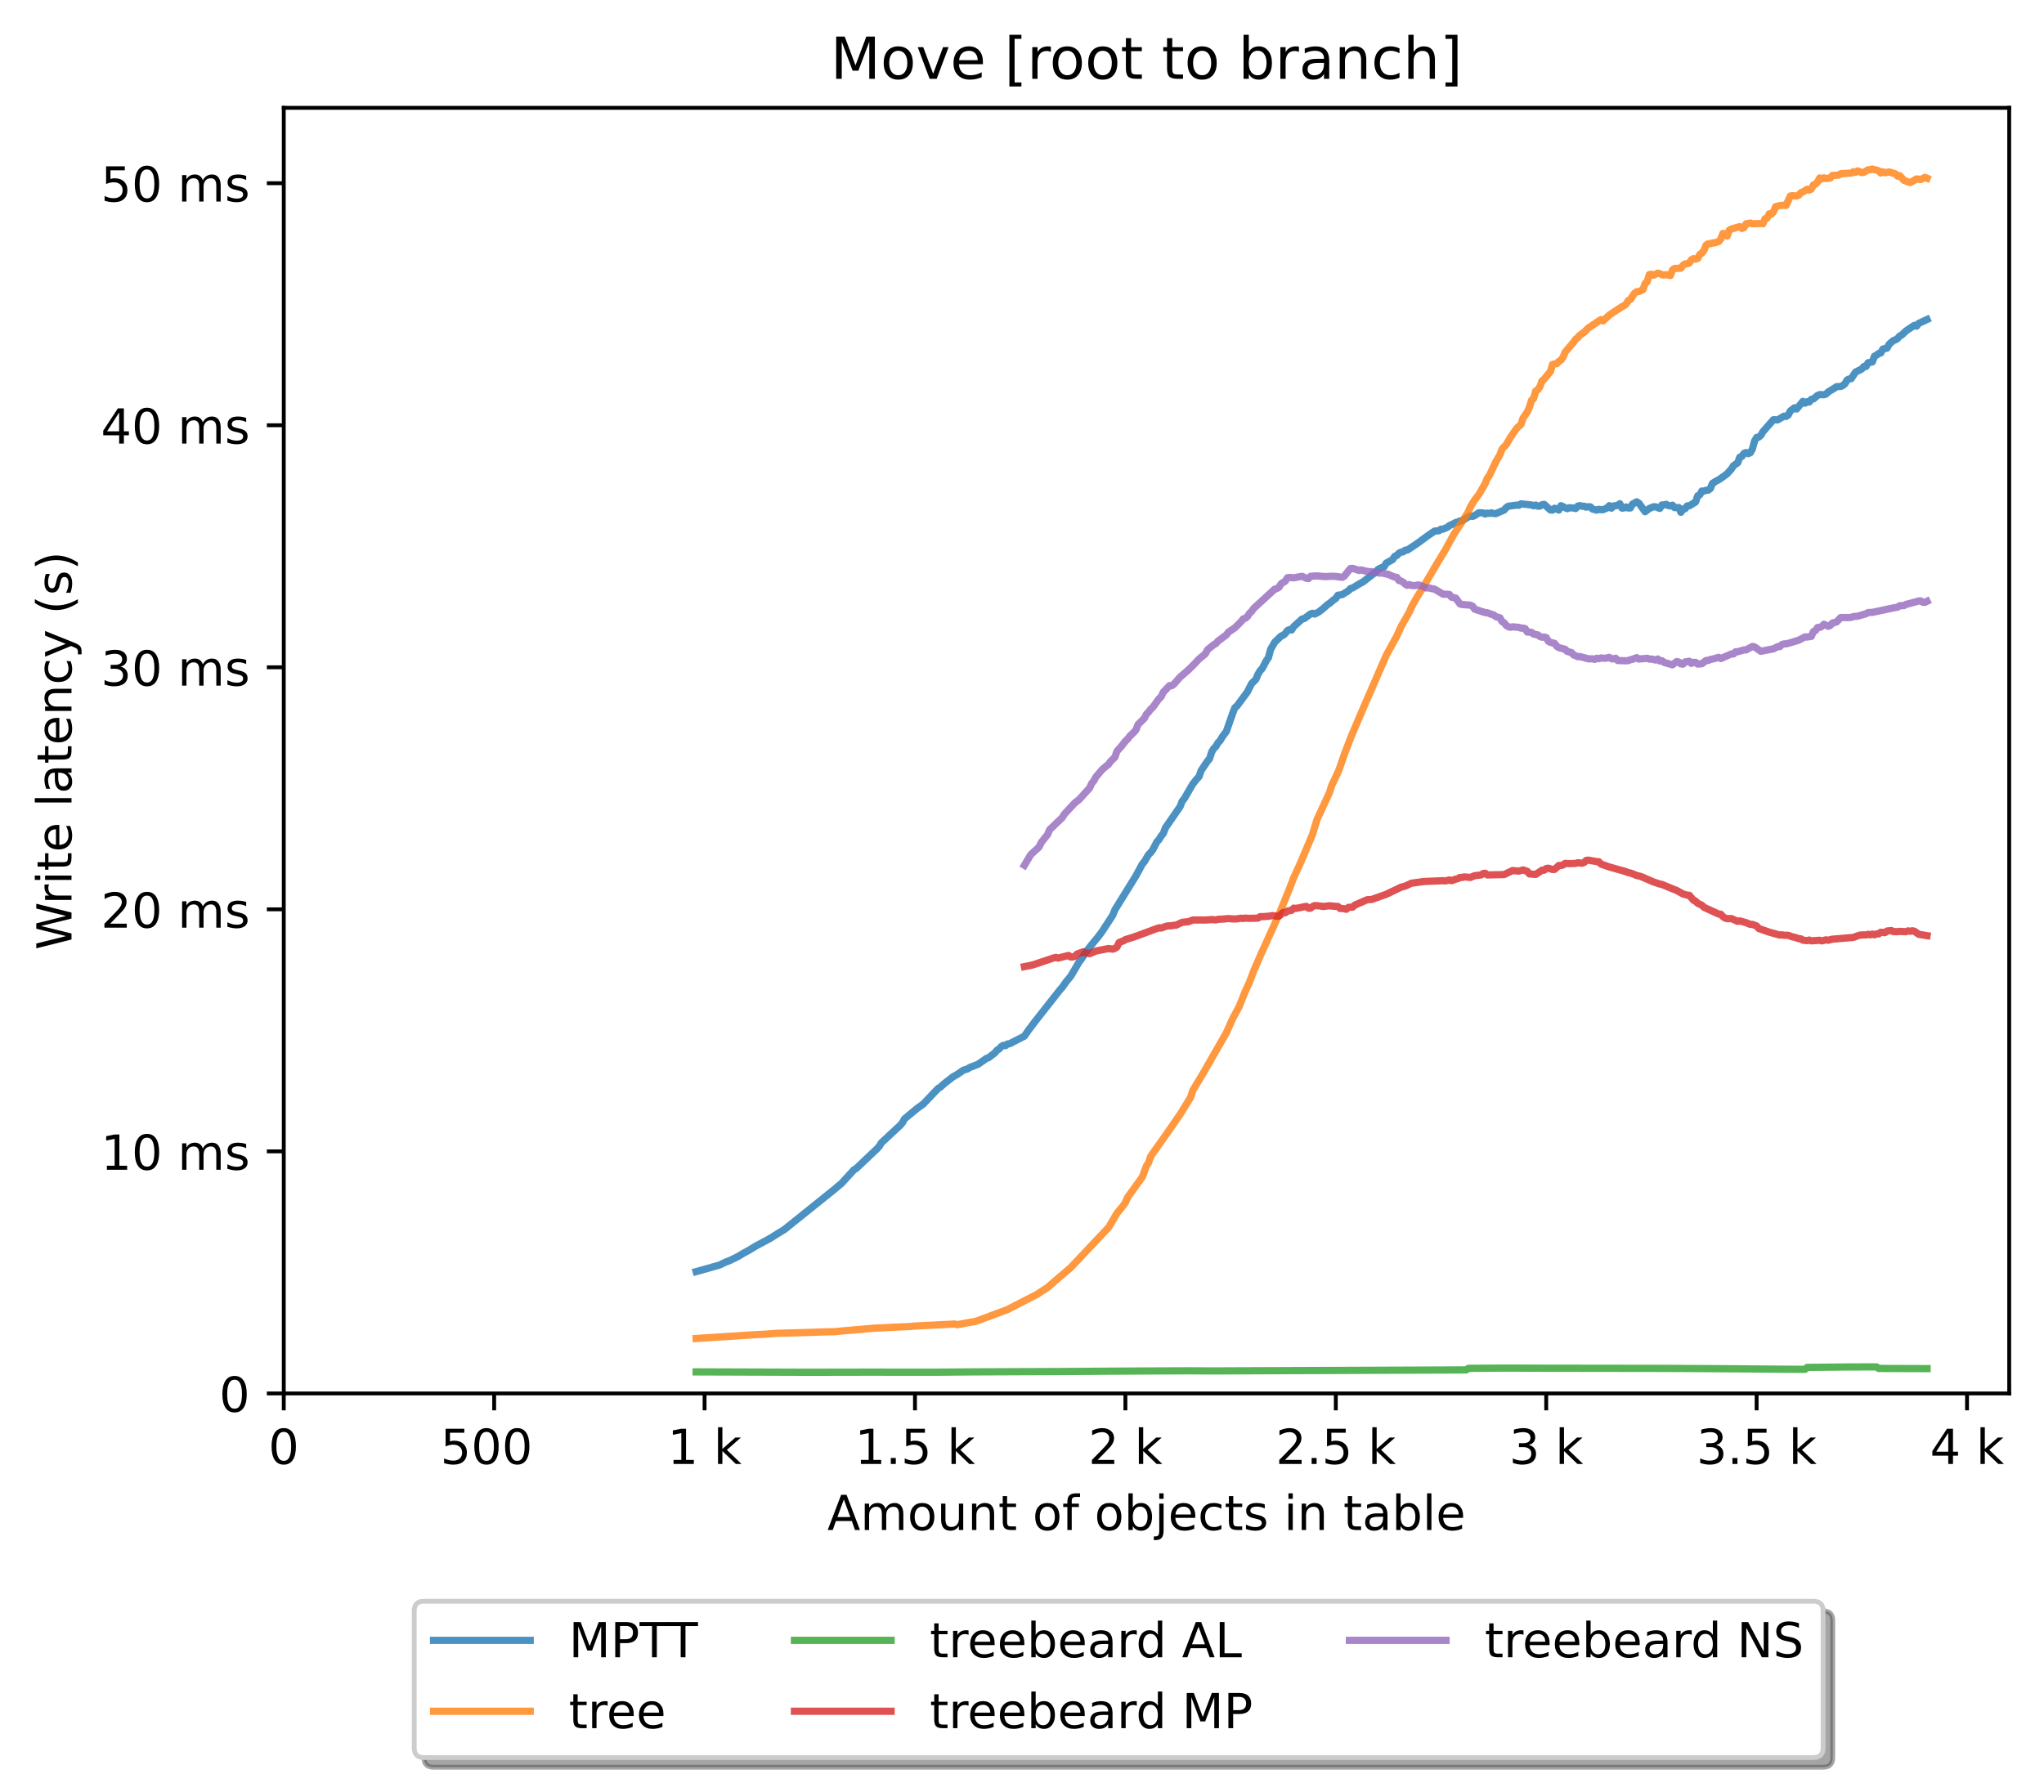 <?xml version="1.0" encoding="utf-8" standalone="no"?>
<!DOCTYPE svg PUBLIC "-//W3C//DTD SVG 1.1//EN"
  "http://www.w3.org/Graphics/SVG/1.1/DTD/svg11.dtd">
<!-- Created with matplotlib (https://matplotlib.org/) -->
<svg height="371.002pt" version="1.1" viewBox="0 0 423.051 371.002" width="423.051pt" xmlns="http://www.w3.org/2000/svg" xmlns:xlink="http://www.w3.org/1999/xlink">
 <defs>
  <style type="text/css">*{stroke-linecap:butt;stroke-linejoin:round;}</style>
 </defs>
 <g id="figure_1">
  <g id="patch_1">
   <path d="M 0 371.002 
L 423.051 371.002 
L 423.051 0 
L 0 0 
z
" style="fill:#ffffff;"/>
  </g>
  <g id="axes_1">
   <g id="patch_2">
    <path d="M 58.731 288.43 
L 415.851 288.43 
L 415.851 22.318 
L 58.731 22.318 
z
" style="fill:#ffffff;"/>
   </g>
   <g id="matplotlib.axis_1">
    <g id="xtick_1">
     <g id="line2d_1">
      <defs>
       <path d="M 0 0 
L 0 3.5 
" id="m4d6a0e6eca" style="stroke:#000000;stroke-width:0.8;"/>
      </defs>
      <g>
       <use style="stroke:#000000;stroke-width:0.8;" x="58.731" xlink:href="#m4d6a0e6eca" y="288.43"/>
      </g>
     </g>
     <g id="text_1">
      <!-- 0 -->
      <g transform="translate(55.55 303.029)scale(0.1 -0.1)">
       <defs>
        <path d="M 31.781 66.406 
Q 24.172 66.406 20.328 58.906 
Q 16.5 51.422 16.5 36.375 
Q 16.5 21.391 20.328 13.891 
Q 24.172 6.391 31.781 6.391 
Q 39.453 6.391 43.281 13.891 
Q 47.125 21.391 47.125 36.375 
Q 47.125 51.422 43.281 58.906 
Q 39.453 66.406 31.781 66.406 
z
M 31.781 74.219 
Q 44.047 74.219 50.516 64.516 
Q 56.984 54.828 56.984 36.375 
Q 56.984 17.969 50.516 8.266 
Q 44.047 -1.422 31.781 -1.422 
Q 19.531 -1.422 13.062 8.266 
Q 6.594 17.969 6.594 36.375 
Q 6.594 54.828 13.062 64.516 
Q 19.531 74.219 31.781 74.219 
z
" id="DejaVuSans-48"/>
       </defs>
       <use xlink:href="#DejaVuSans-48"/>
      </g>
     </g>
    </g>
    <g id="xtick_2">
     <g id="line2d_2">
      <g>
       <use style="stroke:#000000;stroke-width:0.8;" x="102.28" xlink:href="#m4d6a0e6eca" y="288.43"/>
      </g>
     </g>
     <g id="text_2">
      <!-- 500  -->
      <g transform="translate(91.147 303.029)scale(0.1 -0.1)">
       <defs>
        <path d="M 10.797 72.906 
L 49.516 72.906 
L 49.516 64.594 
L 19.828 64.594 
L 19.828 46.734 
Q 21.969 47.469 24.109 47.828 
Q 26.266 48.188 28.422 48.188 
Q 40.625 48.188 47.75 41.5 
Q 54.891 34.812 54.891 23.391 
Q 54.891 11.625 47.562 5.094 
Q 40.234 -1.422 26.906 -1.422 
Q 22.312 -1.422 17.547 -0.641 
Q 12.797 0.141 7.719 1.703 
L 7.719 11.625 
Q 12.109 9.234 16.797 8.062 
Q 21.484 6.891 26.703 6.891 
Q 35.156 6.891 40.078 11.328 
Q 45.016 15.766 45.016 23.391 
Q 45.016 31 40.078 35.438 
Q 35.156 39.891 26.703 39.891 
Q 22.75 39.891 18.812 39.016 
Q 14.891 38.141 10.797 36.281 
z
" id="DejaVuSans-53"/>
        <path id="DejaVuSans-32"/>
       </defs>
       <use xlink:href="#DejaVuSans-53"/>
       <use x="63.623" xlink:href="#DejaVuSans-48"/>
       <use x="127.246" xlink:href="#DejaVuSans-48"/>
       <use x="190.869" xlink:href="#DejaVuSans-32"/>
      </g>
     </g>
    </g>
    <g id="xtick_3">
     <g id="line2d_3">
      <g>
       <use style="stroke:#000000;stroke-width:0.8;" x="145.828" xlink:href="#m4d6a0e6eca" y="288.43"/>
      </g>
     </g>
     <g id="text_3">
      <!-- 1 k -->
      <g transform="translate(138.163 303.029)scale(0.1 -0.1)">
       <defs>
        <path d="M 12.406 8.297 
L 28.516 8.297 
L 28.516 63.922 
L 10.984 60.406 
L 10.984 69.391 
L 28.422 72.906 
L 38.281 72.906 
L 38.281 8.297 
L 54.391 8.297 
L 54.391 0 
L 12.406 0 
z
" id="DejaVuSans-49"/>
        <path d="M 9.078 75.984 
L 18.109 75.984 
L 18.109 31.109 
L 44.922 54.688 
L 56.391 54.688 
L 27.391 29.109 
L 57.625 0 
L 45.906 0 
L 18.109 26.703 
L 18.109 0 
L 9.078 0 
z
" id="DejaVuSans-107"/>
       </defs>
       <use xlink:href="#DejaVuSans-49"/>
       <use x="63.623" xlink:href="#DejaVuSans-32"/>
       <use x="95.41" xlink:href="#DejaVuSans-107"/>
      </g>
     </g>
    </g>
    <g id="xtick_4">
     <g id="line2d_4">
      <g>
       <use style="stroke:#000000;stroke-width:0.8;" x="189.377" xlink:href="#m4d6a0e6eca" y="288.43"/>
      </g>
     </g>
     <g id="text_4">
      <!-- 1.5 k -->
      <g transform="translate(176.941 303.029)scale(0.1 -0.1)">
       <defs>
        <path d="M 10.688 12.406 
L 21 12.406 
L 21 0 
L 10.688 0 
z
" id="DejaVuSans-46"/>
       </defs>
       <use xlink:href="#DejaVuSans-49"/>
       <use x="63.623" xlink:href="#DejaVuSans-46"/>
       <use x="95.41" xlink:href="#DejaVuSans-53"/>
       <use x="159.033" xlink:href="#DejaVuSans-32"/>
       <use x="190.82" xlink:href="#DejaVuSans-107"/>
      </g>
     </g>
    </g>
    <g id="xtick_5">
     <g id="line2d_5">
      <g>
       <use style="stroke:#000000;stroke-width:0.8;" x="232.926" xlink:href="#m4d6a0e6eca" y="288.43"/>
      </g>
     </g>
     <g id="text_5">
      <!-- 2 k -->
      <g transform="translate(225.26 303.029)scale(0.1 -0.1)">
       <defs>
        <path d="M 19.188 8.297 
L 53.609 8.297 
L 53.609 0 
L 7.328 0 
L 7.328 8.297 
Q 12.938 14.109 22.625 23.891 
Q 32.328 33.688 34.812 36.531 
Q 39.547 41.844 41.422 45.531 
Q 43.312 49.219 43.312 52.781 
Q 43.312 58.594 39.234 62.25 
Q 35.156 65.922 28.609 65.922 
Q 23.969 65.922 18.812 64.312 
Q 13.672 62.703 7.812 59.422 
L 7.812 69.391 
Q 13.766 71.781 18.938 73 
Q 24.125 74.219 28.422 74.219 
Q 39.75 74.219 46.484 68.547 
Q 53.219 62.891 53.219 53.422 
Q 53.219 48.922 51.531 44.891 
Q 49.859 40.875 45.406 35.406 
Q 44.188 33.984 37.641 27.219 
Q 31.109 20.453 19.188 8.297 
z
" id="DejaVuSans-50"/>
       </defs>
       <use xlink:href="#DejaVuSans-50"/>
       <use x="63.623" xlink:href="#DejaVuSans-32"/>
       <use x="95.41" xlink:href="#DejaVuSans-107"/>
      </g>
     </g>
    </g>
    <g id="xtick_6">
     <g id="line2d_6">
      <g>
       <use style="stroke:#000000;stroke-width:0.8;" x="276.474" xlink:href="#m4d6a0e6eca" y="288.43"/>
      </g>
     </g>
     <g id="text_6">
      <!-- 2.5 k -->
      <g transform="translate(264.038 303.029)scale(0.1 -0.1)">
       <use xlink:href="#DejaVuSans-50"/>
       <use x="63.623" xlink:href="#DejaVuSans-46"/>
       <use x="95.41" xlink:href="#DejaVuSans-53"/>
       <use x="159.033" xlink:href="#DejaVuSans-32"/>
       <use x="190.82" xlink:href="#DejaVuSans-107"/>
      </g>
     </g>
    </g>
    <g id="xtick_7">
     <g id="line2d_7">
      <g>
       <use style="stroke:#000000;stroke-width:0.8;" x="320.023" xlink:href="#m4d6a0e6eca" y="288.43"/>
      </g>
     </g>
     <g id="text_7">
      <!-- 3 k -->
      <g transform="translate(312.357 303.029)scale(0.1 -0.1)">
       <defs>
        <path d="M 40.578 39.312 
Q 47.656 37.797 51.625 33 
Q 55.609 28.219 55.609 21.188 
Q 55.609 10.406 48.188 4.484 
Q 40.766 -1.422 27.094 -1.422 
Q 22.516 -1.422 17.656 -0.516 
Q 12.797 0.391 7.625 2.203 
L 7.625 11.719 
Q 11.719 9.328 16.594 8.109 
Q 21.484 6.891 26.812 6.891 
Q 36.078 6.891 40.938 10.547 
Q 45.797 14.203 45.797 21.188 
Q 45.797 27.641 41.281 31.266 
Q 36.766 34.906 28.719 34.906 
L 20.219 34.906 
L 20.219 43.016 
L 29.109 43.016 
Q 36.375 43.016 40.234 45.922 
Q 44.094 48.828 44.094 54.297 
Q 44.094 59.906 40.109 62.906 
Q 36.141 65.922 28.719 65.922 
Q 24.656 65.922 20.016 65.031 
Q 15.375 64.156 9.812 62.312 
L 9.812 71.094 
Q 15.438 72.656 20.344 73.438 
Q 25.25 74.219 29.594 74.219 
Q 40.828 74.219 47.359 69.109 
Q 53.906 64.016 53.906 55.328 
Q 53.906 49.266 50.438 45.094 
Q 46.969 40.922 40.578 39.312 
z
" id="DejaVuSans-51"/>
       </defs>
       <use xlink:href="#DejaVuSans-51"/>
       <use x="63.623" xlink:href="#DejaVuSans-32"/>
       <use x="95.41" xlink:href="#DejaVuSans-107"/>
      </g>
     </g>
    </g>
    <g id="xtick_8">
     <g id="line2d_8">
      <g>
       <use style="stroke:#000000;stroke-width:0.8;" x="363.571" xlink:href="#m4d6a0e6eca" y="288.43"/>
      </g>
     </g>
     <g id="text_8">
      <!-- 3.5 k -->
      <g transform="translate(351.135 303.029)scale(0.1 -0.1)">
       <use xlink:href="#DejaVuSans-51"/>
       <use x="63.623" xlink:href="#DejaVuSans-46"/>
       <use x="95.41" xlink:href="#DejaVuSans-53"/>
       <use x="159.033" xlink:href="#DejaVuSans-32"/>
       <use x="190.82" xlink:href="#DejaVuSans-107"/>
      </g>
     </g>
    </g>
    <g id="xtick_9">
     <g id="line2d_9">
      <g>
       <use style="stroke:#000000;stroke-width:0.8;" x="407.12" xlink:href="#m4d6a0e6eca" y="288.43"/>
      </g>
     </g>
     <g id="text_9">
      <!-- 4 k -->
      <g transform="translate(399.454 303.029)scale(0.1 -0.1)">
       <defs>
        <path d="M 37.797 64.312 
L 12.891 25.391 
L 37.797 25.391 
z
M 35.203 72.906 
L 47.609 72.906 
L 47.609 25.391 
L 58.016 25.391 
L 58.016 17.188 
L 47.609 17.188 
L 47.609 0 
L 37.797 0 
L 37.797 17.188 
L 4.891 17.188 
L 4.891 26.703 
z
" id="DejaVuSans-52"/>
       </defs>
       <use xlink:href="#DejaVuSans-52"/>
       <use x="63.623" xlink:href="#DejaVuSans-32"/>
       <use x="95.41" xlink:href="#DejaVuSans-107"/>
      </g>
     </g>
    </g>
    <g id="text_10">
     <!-- Amount of objects in table -->
     <g transform="translate(171.233 316.707)scale(0.1 -0.1)">
      <defs>
       <path d="M 34.188 63.188 
L 20.797 26.906 
L 47.609 26.906 
z
M 28.609 72.906 
L 39.797 72.906 
L 67.578 0 
L 57.328 0 
L 50.688 18.703 
L 17.828 18.703 
L 11.188 0 
L 0.781 0 
z
" id="DejaVuSans-65"/>
       <path d="M 52 44.188 
Q 55.375 50.25 60.062 53.125 
Q 64.75 56 71.094 56 
Q 79.641 56 84.281 50.016 
Q 88.922 44.047 88.922 33.016 
L 88.922 0 
L 79.891 0 
L 79.891 32.719 
Q 79.891 40.578 77.094 44.375 
Q 74.312 48.188 68.609 48.188 
Q 61.625 48.188 57.562 43.547 
Q 53.516 38.922 53.516 30.906 
L 53.516 0 
L 44.484 0 
L 44.484 32.719 
Q 44.484 40.625 41.703 44.406 
Q 38.922 48.188 33.109 48.188 
Q 26.219 48.188 22.156 43.531 
Q 18.109 38.875 18.109 30.906 
L 18.109 0 
L 9.078 0 
L 9.078 54.688 
L 18.109 54.688 
L 18.109 46.188 
Q 21.188 51.219 25.484 53.609 
Q 29.781 56 35.688 56 
Q 41.656 56 45.828 52.969 
Q 50 49.953 52 44.188 
z
" id="DejaVuSans-109"/>
       <path d="M 30.609 48.391 
Q 23.391 48.391 19.188 42.75 
Q 14.984 37.109 14.984 27.297 
Q 14.984 17.484 19.156 11.844 
Q 23.344 6.203 30.609 6.203 
Q 37.797 6.203 41.984 11.859 
Q 46.188 17.531 46.188 27.297 
Q 46.188 37.016 41.984 42.703 
Q 37.797 48.391 30.609 48.391 
z
M 30.609 56 
Q 42.328 56 49.016 48.375 
Q 55.719 40.766 55.719 27.297 
Q 55.719 13.875 49.016 6.219 
Q 42.328 -1.422 30.609 -1.422 
Q 18.844 -1.422 12.172 6.219 
Q 5.516 13.875 5.516 27.297 
Q 5.516 40.766 12.172 48.375 
Q 18.844 56 30.609 56 
z
" id="DejaVuSans-111"/>
       <path d="M 8.5 21.578 
L 8.5 54.688 
L 17.484 54.688 
L 17.484 21.922 
Q 17.484 14.156 20.5 10.266 
Q 23.531 6.391 29.594 6.391 
Q 36.859 6.391 41.078 11.031 
Q 45.312 15.672 45.312 23.688 
L 45.312 54.688 
L 54.297 54.688 
L 54.297 0 
L 45.312 0 
L 45.312 8.406 
Q 42.047 3.422 37.719 1 
Q 33.406 -1.422 27.688 -1.422 
Q 18.266 -1.422 13.375 4.438 
Q 8.5 10.297 8.5 21.578 
z
M 31.109 56 
z
" id="DejaVuSans-117"/>
       <path d="M 54.891 33.016 
L 54.891 0 
L 45.906 0 
L 45.906 32.719 
Q 45.906 40.484 42.875 44.328 
Q 39.844 48.188 33.797 48.188 
Q 26.516 48.188 22.312 43.547 
Q 18.109 38.922 18.109 30.906 
L 18.109 0 
L 9.078 0 
L 9.078 54.688 
L 18.109 54.688 
L 18.109 46.188 
Q 21.344 51.125 25.703 53.562 
Q 30.078 56 35.797 56 
Q 45.219 56 50.047 50.172 
Q 54.891 44.344 54.891 33.016 
z
" id="DejaVuSans-110"/>
       <path d="M 18.312 70.219 
L 18.312 54.688 
L 36.812 54.688 
L 36.812 47.703 
L 18.312 47.703 
L 18.312 18.016 
Q 18.312 11.328 20.141 9.422 
Q 21.969 7.516 27.594 7.516 
L 36.812 7.516 
L 36.812 0 
L 27.594 0 
Q 17.188 0 13.234 3.875 
Q 9.281 7.766 9.281 18.016 
L 9.281 47.703 
L 2.688 47.703 
L 2.688 54.688 
L 9.281 54.688 
L 9.281 70.219 
z
" id="DejaVuSans-116"/>
       <path d="M 37.109 75.984 
L 37.109 68.5 
L 28.516 68.5 
Q 23.688 68.5 21.797 66.547 
Q 19.922 64.594 19.922 59.516 
L 19.922 54.688 
L 34.719 54.688 
L 34.719 47.703 
L 19.922 47.703 
L 19.922 0 
L 10.891 0 
L 10.891 47.703 
L 2.297 47.703 
L 2.297 54.688 
L 10.891 54.688 
L 10.891 58.5 
Q 10.891 67.625 15.141 71.797 
Q 19.391 75.984 28.609 75.984 
z
" id="DejaVuSans-102"/>
       <path d="M 48.688 27.297 
Q 48.688 37.203 44.609 42.844 
Q 40.531 48.484 33.406 48.484 
Q 26.266 48.484 22.188 42.844 
Q 18.109 37.203 18.109 27.297 
Q 18.109 17.391 22.188 11.75 
Q 26.266 6.109 33.406 6.109 
Q 40.531 6.109 44.609 11.75 
Q 48.688 17.391 48.688 27.297 
z
M 18.109 46.391 
Q 20.953 51.266 25.266 53.625 
Q 29.594 56 35.594 56 
Q 45.562 56 51.781 48.094 
Q 58.016 40.188 58.016 27.297 
Q 58.016 14.406 51.781 6.484 
Q 45.562 -1.422 35.594 -1.422 
Q 29.594 -1.422 25.266 0.953 
Q 20.953 3.328 18.109 8.203 
L 18.109 0 
L 9.078 0 
L 9.078 75.984 
L 18.109 75.984 
z
" id="DejaVuSans-98"/>
       <path d="M 9.422 54.688 
L 18.406 54.688 
L 18.406 -0.984 
Q 18.406 -11.422 14.422 -16.109 
Q 10.453 -20.797 1.609 -20.797 
L -1.812 -20.797 
L -1.812 -13.188 
L 0.594 -13.188 
Q 5.719 -13.188 7.562 -10.812 
Q 9.422 -8.453 9.422 -0.984 
z
M 9.422 75.984 
L 18.406 75.984 
L 18.406 64.594 
L 9.422 64.594 
z
" id="DejaVuSans-106"/>
       <path d="M 56.203 29.594 
L 56.203 25.203 
L 14.891 25.203 
Q 15.484 15.922 20.484 11.062 
Q 25.484 6.203 34.422 6.203 
Q 39.594 6.203 44.453 7.469 
Q 49.312 8.734 54.109 11.281 
L 54.109 2.781 
Q 49.266 0.734 44.188 -0.344 
Q 39.109 -1.422 33.891 -1.422 
Q 20.797 -1.422 13.156 6.188 
Q 5.516 13.812 5.516 26.812 
Q 5.516 40.234 12.766 48.109 
Q 20.016 56 32.328 56 
Q 43.359 56 49.781 48.891 
Q 56.203 41.797 56.203 29.594 
z
M 47.219 32.234 
Q 47.125 39.594 43.094 43.984 
Q 39.062 48.391 32.422 48.391 
Q 24.906 48.391 20.391 44.141 
Q 15.875 39.891 15.188 32.172 
z
" id="DejaVuSans-101"/>
       <path d="M 48.781 52.594 
L 48.781 44.188 
Q 44.969 46.297 41.141 47.344 
Q 37.312 48.391 33.406 48.391 
Q 24.656 48.391 19.812 42.844 
Q 14.984 37.312 14.984 27.297 
Q 14.984 17.281 19.812 11.734 
Q 24.656 6.203 33.406 6.203 
Q 37.312 6.203 41.141 7.25 
Q 44.969 8.297 48.781 10.406 
L 48.781 2.094 
Q 45.016 0.344 40.984 -0.531 
Q 36.969 -1.422 32.422 -1.422 
Q 20.062 -1.422 12.781 6.344 
Q 5.516 14.109 5.516 27.297 
Q 5.516 40.672 12.859 48.328 
Q 20.219 56 33.016 56 
Q 37.156 56 41.109 55.141 
Q 45.062 54.297 48.781 52.594 
z
" id="DejaVuSans-99"/>
       <path d="M 44.281 53.078 
L 44.281 44.578 
Q 40.484 46.531 36.375 47.5 
Q 32.281 48.484 27.875 48.484 
Q 21.188 48.484 17.844 46.438 
Q 14.5 44.391 14.5 40.281 
Q 14.5 37.156 16.891 35.375 
Q 19.281 33.594 26.516 31.984 
L 29.594 31.297 
Q 39.156 29.25 43.188 25.516 
Q 47.219 21.781 47.219 15.094 
Q 47.219 7.469 41.188 3.016 
Q 35.156 -1.422 24.609 -1.422 
Q 20.219 -1.422 15.453 -0.562 
Q 10.688 0.297 5.422 2 
L 5.422 11.281 
Q 10.406 8.688 15.234 7.391 
Q 20.062 6.109 24.812 6.109 
Q 31.156 6.109 34.562 8.281 
Q 37.984 10.453 37.984 14.406 
Q 37.984 18.062 35.516 20.016 
Q 33.062 21.969 24.703 23.781 
L 21.578 24.516 
Q 13.234 26.266 9.516 29.906 
Q 5.812 33.547 5.812 39.891 
Q 5.812 47.609 11.281 51.797 
Q 16.75 56 26.812 56 
Q 31.781 56 36.172 55.266 
Q 40.578 54.547 44.281 53.078 
z
" id="DejaVuSans-115"/>
       <path d="M 9.422 54.688 
L 18.406 54.688 
L 18.406 0 
L 9.422 0 
z
M 9.422 75.984 
L 18.406 75.984 
L 18.406 64.594 
L 9.422 64.594 
z
" id="DejaVuSans-105"/>
       <path d="M 34.281 27.484 
Q 23.391 27.484 19.188 25 
Q 14.984 22.516 14.984 16.5 
Q 14.984 11.719 18.141 8.906 
Q 21.297 6.109 26.703 6.109 
Q 34.188 6.109 38.703 11.406 
Q 43.219 16.703 43.219 25.484 
L 43.219 27.484 
z
M 52.203 31.203 
L 52.203 0 
L 43.219 0 
L 43.219 8.297 
Q 40.141 3.328 35.547 0.953 
Q 30.953 -1.422 24.312 -1.422 
Q 15.922 -1.422 10.953 3.297 
Q 6 8.016 6 15.922 
Q 6 25.141 12.172 29.828 
Q 18.359 34.516 30.609 34.516 
L 43.219 34.516 
L 43.219 35.406 
Q 43.219 41.609 39.141 45 
Q 35.062 48.391 27.688 48.391 
Q 23 48.391 18.547 47.266 
Q 14.109 46.141 10.016 43.891 
L 10.016 52.203 
Q 14.938 54.109 19.578 55.047 
Q 24.219 56 28.609 56 
Q 40.484 56 46.344 49.844 
Q 52.203 43.703 52.203 31.203 
z
" id="DejaVuSans-97"/>
       <path d="M 9.422 75.984 
L 18.406 75.984 
L 18.406 0 
L 9.422 0 
z
" id="DejaVuSans-108"/>
      </defs>
      <use xlink:href="#DejaVuSans-65"/>
      <use x="68.408" xlink:href="#DejaVuSans-109"/>
      <use x="165.82" xlink:href="#DejaVuSans-111"/>
      <use x="227.002" xlink:href="#DejaVuSans-117"/>
      <use x="290.381" xlink:href="#DejaVuSans-110"/>
      <use x="353.76" xlink:href="#DejaVuSans-116"/>
      <use x="392.969" xlink:href="#DejaVuSans-32"/>
      <use x="424.756" xlink:href="#DejaVuSans-111"/>
      <use x="485.938" xlink:href="#DejaVuSans-102"/>
      <use x="521.143" xlink:href="#DejaVuSans-32"/>
      <use x="552.93" xlink:href="#DejaVuSans-111"/>
      <use x="614.111" xlink:href="#DejaVuSans-98"/>
      <use x="677.588" xlink:href="#DejaVuSans-106"/>
      <use x="705.371" xlink:href="#DejaVuSans-101"/>
      <use x="766.895" xlink:href="#DejaVuSans-99"/>
      <use x="821.875" xlink:href="#DejaVuSans-116"/>
      <use x="861.084" xlink:href="#DejaVuSans-115"/>
      <use x="913.184" xlink:href="#DejaVuSans-32"/>
      <use x="944.971" xlink:href="#DejaVuSans-105"/>
      <use x="972.754" xlink:href="#DejaVuSans-110"/>
      <use x="1036.133" xlink:href="#DejaVuSans-32"/>
      <use x="1067.92" xlink:href="#DejaVuSans-116"/>
      <use x="1107.129" xlink:href="#DejaVuSans-97"/>
      <use x="1168.408" xlink:href="#DejaVuSans-98"/>
      <use x="1231.885" xlink:href="#DejaVuSans-108"/>
      <use x="1259.668" xlink:href="#DejaVuSans-101"/>
     </g>
    </g>
   </g>
   <g id="matplotlib.axis_2">
    <g id="ytick_1">
     <g id="line2d_10">
      <defs>
       <path d="M 0 0 
L -3.5 0 
" id="mdb4e055693" style="stroke:#000000;stroke-width:0.8;"/>
      </defs>
      <g>
       <use style="stroke:#000000;stroke-width:0.8;" x="58.731" xlink:href="#mdb4e055693" y="288.43"/>
      </g>
     </g>
     <g id="text_11">
      <!-- 0 -->
      <g transform="translate(45.369 292.229)scale(0.1 -0.1)">
       <use xlink:href="#DejaVuSans-48"/>
      </g>
     </g>
    </g>
    <g id="ytick_2">
     <g id="line2d_11">
      <g>
       <use style="stroke:#000000;stroke-width:0.8;" x="58.731" xlink:href="#mdb4e055693" y="238.328"/>
      </g>
     </g>
     <g id="text_12">
      <!-- 10 ms -->
      <g transform="translate(20.878 242.127)scale(0.1 -0.1)">
       <use xlink:href="#DejaVuSans-49"/>
       <use x="63.623" xlink:href="#DejaVuSans-48"/>
       <use x="127.246" xlink:href="#DejaVuSans-32"/>
       <use x="159.033" xlink:href="#DejaVuSans-109"/>
       <use x="256.445" xlink:href="#DejaVuSans-115"/>
      </g>
     </g>
    </g>
    <g id="ytick_3">
     <g id="line2d_12">
      <g>
       <use style="stroke:#000000;stroke-width:0.8;" x="58.731" xlink:href="#mdb4e055693" y="188.226"/>
      </g>
     </g>
     <g id="text_13">
      <!-- 20 ms -->
      <g transform="translate(20.878 192.025)scale(0.1 -0.1)">
       <use xlink:href="#DejaVuSans-50"/>
       <use x="63.623" xlink:href="#DejaVuSans-48"/>
       <use x="127.246" xlink:href="#DejaVuSans-32"/>
       <use x="159.033" xlink:href="#DejaVuSans-109"/>
       <use x="256.445" xlink:href="#DejaVuSans-115"/>
      </g>
     </g>
    </g>
    <g id="ytick_4">
     <g id="line2d_13">
      <g>
       <use style="stroke:#000000;stroke-width:0.8;" x="58.731" xlink:href="#mdb4e055693" y="138.124"/>
      </g>
     </g>
     <g id="text_14">
      <!-- 30 ms -->
      <g transform="translate(20.878 141.923)scale(0.1 -0.1)">
       <use xlink:href="#DejaVuSans-51"/>
       <use x="63.623" xlink:href="#DejaVuSans-48"/>
       <use x="127.246" xlink:href="#DejaVuSans-32"/>
       <use x="159.033" xlink:href="#DejaVuSans-109"/>
       <use x="256.445" xlink:href="#DejaVuSans-115"/>
      </g>
     </g>
    </g>
    <g id="ytick_5">
     <g id="line2d_14">
      <g>
       <use style="stroke:#000000;stroke-width:0.8;" x="58.731" xlink:href="#mdb4e055693" y="88.022"/>
      </g>
     </g>
     <g id="text_15">
      <!-- 40 ms -->
      <g transform="translate(20.878 91.821)scale(0.1 -0.1)">
       <use xlink:href="#DejaVuSans-52"/>
       <use x="63.623" xlink:href="#DejaVuSans-48"/>
       <use x="127.246" xlink:href="#DejaVuSans-32"/>
       <use x="159.033" xlink:href="#DejaVuSans-109"/>
       <use x="256.445" xlink:href="#DejaVuSans-115"/>
      </g>
     </g>
    </g>
    <g id="ytick_6">
     <g id="line2d_15">
      <g>
       <use style="stroke:#000000;stroke-width:0.8;" x="58.731" xlink:href="#mdb4e055693" y="37.919"/>
      </g>
     </g>
     <g id="text_16">
      <!-- 50 ms -->
      <g transform="translate(20.878 41.719)scale(0.1 -0.1)">
       <use xlink:href="#DejaVuSans-53"/>
       <use x="63.623" xlink:href="#DejaVuSans-48"/>
       <use x="127.246" xlink:href="#DejaVuSans-32"/>
       <use x="159.033" xlink:href="#DejaVuSans-109"/>
       <use x="256.445" xlink:href="#DejaVuSans-115"/>
      </g>
     </g>
    </g>
    <g id="text_17">
     <!-- Write latency (s) -->
     <g transform="translate(14.798 196.626)rotate(-90)scale(0.1 -0.1)">
      <defs>
       <path d="M 3.328 72.906 
L 13.281 72.906 
L 28.609 11.281 
L 43.891 72.906 
L 54.984 72.906 
L 70.312 11.281 
L 85.594 72.906 
L 95.609 72.906 
L 77.297 0 
L 64.891 0 
L 49.516 63.281 
L 33.984 0 
L 21.578 0 
z
" id="DejaVuSans-87"/>
       <path d="M 41.109 46.297 
Q 39.594 47.172 37.812 47.578 
Q 36.031 48 33.891 48 
Q 26.266 48 22.188 43.047 
Q 18.109 38.094 18.109 28.812 
L 18.109 0 
L 9.078 0 
L 9.078 54.688 
L 18.109 54.688 
L 18.109 46.188 
Q 20.953 51.172 25.484 53.578 
Q 30.031 56 36.531 56 
Q 37.453 56 38.578 55.875 
Q 39.703 55.766 41.062 55.516 
z
" id="DejaVuSans-114"/>
       <path d="M 32.172 -5.078 
Q 28.375 -14.844 24.75 -17.812 
Q 21.141 -20.797 15.094 -20.797 
L 7.906 -20.797 
L 7.906 -13.281 
L 13.188 -13.281 
Q 16.891 -13.281 18.938 -11.516 
Q 21 -9.766 23.484 -3.219 
L 25.094 0.875 
L 2.984 54.688 
L 12.5 54.688 
L 29.594 11.922 
L 46.688 54.688 
L 56.203 54.688 
z
" id="DejaVuSans-121"/>
       <path d="M 31 75.875 
Q 24.469 64.656 21.281 53.656 
Q 18.109 42.672 18.109 31.391 
Q 18.109 20.125 21.312 9.062 
Q 24.516 -2 31 -13.188 
L 23.188 -13.188 
Q 15.875 -1.703 12.234 9.375 
Q 8.594 20.453 8.594 31.391 
Q 8.594 42.281 12.203 53.312 
Q 15.828 64.359 23.188 75.875 
z
" id="DejaVuSans-40"/>
       <path d="M 8.016 75.875 
L 15.828 75.875 
Q 23.141 64.359 26.781 53.312 
Q 30.422 42.281 30.422 31.391 
Q 30.422 20.453 26.781 9.375 
Q 23.141 -1.703 15.828 -13.188 
L 8.016 -13.188 
Q 14.5 -2 17.703 9.062 
Q 20.906 20.125 20.906 31.391 
Q 20.906 42.672 17.703 53.656 
Q 14.5 64.656 8.016 75.875 
z
" id="DejaVuSans-41"/>
      </defs>
      <use xlink:href="#DejaVuSans-87"/>
      <use x="94.377" xlink:href="#DejaVuSans-114"/>
      <use x="135.49" xlink:href="#DejaVuSans-105"/>
      <use x="163.273" xlink:href="#DejaVuSans-116"/>
      <use x="202.482" xlink:href="#DejaVuSans-101"/>
      <use x="264.006" xlink:href="#DejaVuSans-32"/>
      <use x="295.793" xlink:href="#DejaVuSans-108"/>
      <use x="323.576" xlink:href="#DejaVuSans-97"/>
      <use x="384.855" xlink:href="#DejaVuSans-116"/>
      <use x="424.064" xlink:href="#DejaVuSans-101"/>
      <use x="485.588" xlink:href="#DejaVuSans-110"/>
      <use x="548.967" xlink:href="#DejaVuSans-99"/>
      <use x="603.947" xlink:href="#DejaVuSans-121"/>
      <use x="663.127" xlink:href="#DejaVuSans-32"/>
      <use x="694.914" xlink:href="#DejaVuSans-40"/>
      <use x="733.928" xlink:href="#DejaVuSans-115"/>
      <use x="786.027" xlink:href="#DejaVuSans-41"/>
     </g>
    </g>
   </g>
   <g id="line2d_16">
    <path clip-path="url(#pa8f010eb62)" d="M 144.086 263.216 
L 148.877 261.868 
L 150.183 261.252 
L 151.054 260.918 
L 152.796 260.062 
L 153.667 259.525 
L 154.974 258.809 
L 156.28 258.011 
L 159.328 256.372 
L 161.07 255.279 
L 162.377 254.478 
L 172.828 246.089 
L 173.699 245.33 
L 174.135 244.995 
L 176.748 242.131 
L 177.183 241.899 
L 181.538 237.771 
L 181.974 237.3 
L 182.409 236.573 
L 185.458 233.725 
L 186.329 232.927 
L 186.764 232.404 
L 187.2 231.61 
L 189.812 229.447 
L 191.119 228.499 
L 194.167 225.301 
L 194.603 225.045 
L 195.474 224.266 
L 197.216 222.911 
L 198.087 222.419 
L 199.393 221.525 
L 200.264 221.261 
L 200.7 220.965 
L 202.442 220.289 
L 204.183 219.073 
L 204.619 218.925 
L 205.925 217.923 
L 206.361 217.371 
L 206.796 217.139 
L 207.232 216.624 
L 207.667 216.375 
L 208.103 216.448 
L 208.538 216.097 
L 208.974 216.044 
L 209.845 215.594 
L 212.022 214.473 
L 212.893 213.216 
L 214.2 211.48 
L 219.425 204.84 
L 219.861 204.363 
L 220.732 203.127 
L 221.603 202.092 
L 223.345 199.124 
L 223.78 198.574 
L 224.651 197.204 
L 225.958 195.517 
L 227.264 193.945 
L 228.135 192.772 
L 230.313 189.437 
L 230.748 188.336 
L 235.103 181.304 
L 236.409 178.884 
L 236.845 178.361 
L 237.716 176.906 
L 238.151 176.485 
L 238.587 175.909 
L 239.458 174.225 
L 239.893 173.784 
L 240.329 173.044 
L 240.764 172.536 
L 241.2 171.373 
L 244.248 166.957 
L 244.684 165.838 
L 245.119 165.308 
L 246.861 162.3 
L 247.732 161.208 
L 248.168 160.756 
L 248.603 159.503 
L 249.909 157.55 
L 250.345 157.052 
L 250.78 155.654 
L 251.216 154.937 
L 251.651 154.516 
L 252.087 153.752 
L 252.522 153.319 
L 252.958 152.554 
L 253.829 151.388 
L 255.135 147.634 
L 255.571 146.505 
L 256.006 146.151 
L 258.184 143.207 
L 259.055 141.479 
L 259.926 140.639 
L 260.361 139.595 
L 260.797 138.85 
L 261.232 138.389 
L 262.103 136.731 
L 262.539 136.123 
L 262.974 134.431 
L 263.845 132.911 
L 265.151 131.665 
L 265.587 131.497 
L 266.022 131.119 
L 266.458 130.537 
L 266.893 130.311 
L 267.329 130.403 
L 267.764 129.696 
L 269.506 128.128 
L 269.942 128.041 
L 271.248 127.081 
L 271.684 126.942 
L 272.119 127.11 
L 272.99 126.643 
L 273.861 125.965 
L 274.732 125.17 
L 275.168 124.892 
L 276.039 124.158 
L 276.474 123.879 
L 276.91 123.21 
L 277.781 123.086 
L 279.087 122.284 
L 279.522 121.821 
L 279.958 121.701 
L 281.264 120.906 
L 282.135 120.43 
L 284.748 118.395 
L 285.184 117.881 
L 286.055 117.445 
L 286.49 117.283 
L 286.926 116.542 
L 288.232 115.83 
L 288.668 115.152 
L 289.103 114.987 
L 289.539 114.51 
L 289.974 114.291 
L 290.41 114.218 
L 290.845 113.884 
L 291.281 113.861 
L 293.458 112.401 
L 295.635 110.802 
L 296.942 109.918 
L 297.813 109.872 
L 298.248 109.527 
L 298.684 109.523 
L 299.555 109.145 
L 299.99 108.796 
L 300.861 108.406 
L 301.297 108.139 
L 301.732 108.064 
L 302.168 107.841 
L 302.603 107.794 
L 303.91 106.993 
L 304.345 106.822 
L 304.781 106.892 
L 305.216 106.722 
L 306.087 106.134 
L 306.958 106.169 
L 307.394 106.407 
L 307.829 106.208 
L 308.265 106.282 
L 308.7 106.151 
L 309.135 106.298 
L 309.571 106.323 
L 311.313 105.575 
L 311.748 105.066 
L 312.184 104.78 
L 313.926 104.554 
L 314.361 104.587 
L 314.797 104.295 
L 316.974 104.522 
L 317.41 104.689 
L 317.845 104.544 
L 318.281 104.775 
L 318.716 104.761 
L 319.152 104.47 
L 319.587 104.392 
L 320.894 105.559 
L 321.329 105.58 
L 321.765 105.2 
L 322.636 105.577 
L 323.071 104.673 
L 324.377 105.292 
L 324.813 105.092 
L 325.684 105.154 
L 326.119 105.265 
L 326.555 104.767 
L 326.99 104.658 
L 327.426 104.793 
L 327.861 104.777 
L 328.297 104.977 
L 328.732 104.877 
L 329.168 104.915 
L 329.603 105.369 
L 330.474 105.59 
L 330.91 105.411 
L 331.345 105.515 
L 331.781 105.495 
L 332.652 105.14 
L 333.087 104.664 
L 333.523 105.187 
L 333.958 104.742 
L 334.829 104.609 
L 335.265 104.277 
L 335.7 105.175 
L 336.136 105.15 
L 336.571 104.94 
L 337.007 105.148 
L 337.442 105.137 
L 337.878 104.352 
L 338.749 103.878 
L 339.184 104.134 
L 340.49 105.919 
L 341.361 105.255 
L 342.232 104.896 
L 342.668 104.906 
L 343.539 105.241 
L 343.974 104.519 
L 344.41 104.523 
L 344.845 104.384 
L 345.281 104.645 
L 345.716 104.727 
L 346.152 104.57 
L 346.587 105.076 
L 347.458 105.06 
L 347.894 106.049 
L 348.329 105.369 
L 348.765 105.313 
L 349.2 104.715 
L 349.636 104.706 
L 350.942 103.904 
L 351.378 102.63 
L 351.813 102.414 
L 352.249 101.638 
L 352.684 101.658 
L 353.12 101.477 
L 353.555 101.449 
L 353.991 101.133 
L 354.426 100.065 
L 355.297 99.524 
L 355.732 99.302 
L 356.603 98.702 
L 357.474 98.066 
L 358.345 97.085 
L 358.781 96.405 
L 359.652 95.796 
L 360.087 94.629 
L 360.523 94.476 
L 360.958 93.843 
L 361.394 93.67 
L 361.829 93.907 
L 362.265 93.718 
L 362.7 92.927 
L 363.136 91.326 
L 363.571 90.554 
L 364.007 90.476 
L 364.442 90.126 
L 364.878 89.359 
L 367.055 86.882 
L 367.926 86.916 
L 369.233 86.146 
L 369.668 86.198 
L 370.103 85.914 
L 370.539 85.087 
L 371.41 84.412 
L 371.845 84.666 
L 373.152 83.078 
L 373.587 83.453 
L 374.023 83.15 
L 374.458 83.216 
L 374.894 82.657 
L 375.329 82.576 
L 376.2 81.841 
L 376.636 81.674 
L 377.507 81.713 
L 377.942 81.562 
L 378.378 81.132 
L 379.684 80.343 
L 380.12 80.035 
L 380.991 80 
L 381.426 79.793 
L 381.862 79.42 
L 382.297 78.662 
L 382.733 78.444 
L 383.168 78.367 
L 384.039 77.027 
L 385.345 76.375 
L 385.781 75.863 
L 386.216 75.858 
L 386.652 75.089 
L 387.523 74.91 
L 387.958 73.723 
L 388.394 73.52 
L 388.829 73.163 
L 389.265 73.067 
L 389.7 72.256 
L 390.571 72.059 
L 391.007 71.243 
L 391.878 70.49 
L 392.313 70.34 
L 392.749 70.073 
L 393.184 69.554 
L 393.62 69.334 
L 394.491 68.497 
L 395.797 67.614 
L 396.233 67.343 
L 396.668 67.514 
L 397.104 66.941 
L 398.846 66.133 
L 398.846 66.133 
" style="fill:none;stroke:#1f77b4;stroke-linecap:square;stroke-opacity:0.8;stroke-width:1.5;"/>
   </g>
   <g id="line2d_17">
    <path clip-path="url(#pa8f010eb62)" d="M 144.086 277.054 
L 148.441 276.777 
L 156.28 276.268 
L 158.457 276.164 
L 160.635 275.993 
L 161.941 275.953 
L 167.603 275.796 
L 170.216 275.707 
L 172.828 275.64 
L 174.57 275.471 
L 181.103 274.91 
L 183.28 274.81 
L 188.506 274.569 
L 189.377 274.477 
L 197.651 274.062 
L 198.087 274.203 
L 202.006 273.49 
L 208.538 271.07 
L 209.409 270.608 
L 214.635 267.922 
L 216.813 266.497 
L 219.425 264.239 
L 221.603 262.391 
L 229.442 254.077 
L 231.184 251.127 
L 232.49 249.54 
L 232.926 248.915 
L 233.361 247.877 
L 236.409 243.653 
L 237.28 241.338 
L 237.716 240.688 
L 238.151 239.362 
L 241.2 235.075 
L 244.248 230.665 
L 246.426 227.137 
L 246.861 225.743 
L 249.038 222.126 
L 253.829 213.764 
L 255.135 210.832 
L 256.442 208.415 
L 257.748 205.169 
L 258.619 203.285 
L 259.49 200.958 
L 260.797 197.942 
L 264.716 189.283 
L 266.893 183.953 
L 267.764 181.664 
L 269.071 178.827 
L 270.377 175.74 
L 271.684 172.638 
L 272.555 169.714 
L 274.732 164.989 
L 275.168 164.055 
L 275.603 162.644 
L 276.91 159.861 
L 277.345 158.77 
L 278.216 156.216 
L 279.522 152.793 
L 280.829 149.68 
L 282.135 146.639 
L 286.926 135.616 
L 289.103 131.658 
L 289.974 129.721 
L 291.716 126.654 
L 292.152 125.632 
L 293.023 124.04 
L 294.329 121.914 
L 296.506 118.214 
L 297.377 116.731 
L 299.119 113.86 
L 300.861 110.668 
L 303.039 107.335 
L 303.91 105.935 
L 304.345 104.869 
L 305.216 103.498 
L 306.087 102.343 
L 307.394 100.093 
L 307.829 98.979 
L 308.265 98.421 
L 309.571 95.636 
L 310.442 94.136 
L 310.877 92.937 
L 311.748 92.039 
L 312.619 90.529 
L 313.926 88.648 
L 314.797 87.851 
L 315.232 86.554 
L 316.103 85.278 
L 316.539 84.312 
L 316.974 82.883 
L 317.41 82.509 
L 317.845 80.948 
L 318.281 80.675 
L 318.716 80.052 
L 319.152 78.841 
L 319.587 78.491 
L 320.458 77.419 
L 320.894 76.912 
L 321.329 75.431 
L 322.2 75.273 
L 322.636 74.808 
L 323.071 74.54 
L 323.507 73.945 
L 323.942 72.887 
L 325.684 70.84 
L 326.119 70.205 
L 326.555 69.893 
L 326.99 69.372 
L 327.861 68.779 
L 328.732 67.894 
L 330.474 66.738 
L 331.345 66.145 
L 331.781 66.428 
L 333.087 65.21 
L 335.7 63.473 
L 336.136 63.289 
L 336.571 62.916 
L 337.007 62.206 
L 337.442 61.984 
L 338.313 60.676 
L 338.749 60.382 
L 339.184 60.358 
L 340.055 59.931 
L 340.49 58.681 
L 340.926 58.287 
L 341.361 56.846 
L 341.797 56.769 
L 342.232 56.974 
L 343.103 56.539 
L 343.539 56.647 
L 343.974 56.877 
L 344.41 56.933 
L 344.845 56.844 
L 345.716 57.029 
L 346.152 55.874 
L 346.587 55.568 
L 347.894 55.511 
L 348.329 54.918 
L 348.765 54.627 
L 349.2 54.588 
L 349.636 54.431 
L 350.071 53.783 
L 350.507 53.542 
L 350.942 53.652 
L 351.378 53.491 
L 351.813 52.655 
L 352.249 52.381 
L 352.684 51.812 
L 353.12 50.728 
L 353.555 50.459 
L 353.991 50.463 
L 354.426 50.283 
L 354.861 50.277 
L 355.732 49.989 
L 356.168 49.452 
L 356.603 48.3 
L 357.474 48.861 
L 357.91 47.651 
L 358.345 47.406 
L 359.652 47.034 
L 360.087 46.904 
L 360.523 47.294 
L 360.958 47.118 
L 361.394 46.331 
L 362.265 46.172 
L 362.7 46.331 
L 364.442 46.26 
L 364.878 46.311 
L 365.313 45.28 
L 365.749 45.134 
L 366.184 44.255 
L 366.62 44.331 
L 367.055 43.869 
L 367.491 42.78 
L 368.362 42.563 
L 369.233 42.476 
L 369.668 42.519 
L 370.539 40.583 
L 370.974 40.497 
L 371.845 40.578 
L 372.281 40.401 
L 372.716 39.906 
L 373.152 39.726 
L 374.023 39.177 
L 374.458 39.348 
L 374.894 39.129 
L 375.329 38.28 
L 375.765 38.117 
L 376.2 37.648 
L 376.636 36.833 
L 377.071 37.033 
L 377.507 36.812 
L 377.942 36.954 
L 378.813 36.847 
L 379.249 36.328 
L 380.555 36.242 
L 380.991 35.953 
L 383.168 35.826 
L 383.604 35.554 
L 384.039 35.665 
L 384.475 35.371 
L 385.345 35.729 
L 385.781 35.659 
L 386.652 35.152 
L 387.087 35.142 
L 387.523 34.99 
L 388.394 35.225 
L 388.829 35.361 
L 389.265 35.811 
L 389.7 35.569 
L 390.136 35.745 
L 391.007 35.598 
L 392.313 35.996 
L 392.749 36.46 
L 393.184 36.347 
L 394.055 37.326 
L 394.926 37.652 
L 395.362 37.788 
L 396.668 37.04 
L 397.539 37.149 
L 398.41 36.716 
L 398.846 36.895 
L 398.846 36.895 
" style="fill:none;stroke:#ff7f0e;stroke-linecap:square;stroke-opacity:0.8;stroke-width:1.5;"/>
   </g>
   <g id="line2d_18">
    <path clip-path="url(#pa8f010eb62)" d="M 144.086 283.973 
L 168.038 284.052 
L 172.828 284.04 
L 178.49 284.03 
L 194.167 284.033 
L 201.571 283.969 
L 219.861 283.894 
L 228.571 283.833 
L 235.538 283.791 
L 238.151 283.777 
L 245.99 283.744 
L 250.78 283.77 
L 303.474 283.562 
L 303.91 283.234 
L 311.748 283.185 
L 318.281 283.206 
L 344.41 283.243 
L 353.991 283.293 
L 369.668 283.418 
L 372.716 283.436 
L 373.587 283.441 
L 374.023 283.042 
L 382.297 282.957 
L 388.394 282.936 
L 388.829 283.26 
L 396.233 283.283 
L 398.846 283.293 
L 398.846 283.293 
" style="fill:none;stroke:#2ca02c;stroke-linecap:square;stroke-opacity:0.8;stroke-width:1.5;"/>
   </g>
   <g id="line2d_19">
    <path clip-path="url(#pa8f010eb62)" d="M 212.022 200.085 
L 213.764 199.728 
L 218.119 198.271 
L 218.554 198.173 
L 218.99 198.312 
L 221.167 197.77 
L 221.603 198.092 
L 222.038 198.084 
L 222.474 197.95 
L 222.909 197.487 
L 224.216 197.014 
L 224.651 197.277 
L 225.087 197.282 
L 225.522 197.412 
L 226.829 196.852 
L 229.442 196.338 
L 230.313 196.463 
L 230.748 196.309 
L 231.184 196.024 
L 231.619 195.098 
L 232.49 194.755 
L 232.926 194.492 
L 234.667 193.959 
L 238.151 192.677 
L 239.022 192.345 
L 239.893 192.048 
L 240.329 192.1 
L 241.2 191.782 
L 241.635 191.652 
L 242.506 191.631 
L 242.942 191.515 
L 243.377 191.527 
L 244.684 190.909 
L 245.99 190.779 
L 246.861 190.438 
L 247.732 190.431 
L 249.474 190.441 
L 250.78 190.346 
L 251.651 190.414 
L 252.087 190.298 
L 253.393 190.222 
L 254.264 190.135 
L 255.135 190.213 
L 256.006 190.201 
L 256.877 190.06 
L 257.313 190.124 
L 257.748 190.046 
L 258.619 190.094 
L 260.361 190.047 
L 260.797 189.741 
L 261.668 189.718 
L 262.539 189.654 
L 263.41 189.515 
L 264.28 189.649 
L 264.716 189.634 
L 265.587 188.857 
L 266.022 188.935 
L 266.458 188.585 
L 267.329 188.428 
L 267.764 187.975 
L 268.2 188.036 
L 269.071 187.876 
L 269.942 187.687 
L 270.377 187.615 
L 270.813 187.988 
L 271.248 187.985 
L 271.684 187.632 
L 272.119 187.442 
L 272.99 187.51 
L 273.861 187.627 
L 275.168 187.483 
L 276.039 187.586 
L 276.91 187.627 
L 277.345 188.041 
L 278.216 188.093 
L 278.651 188.215 
L 279.087 187.825 
L 279.958 187.77 
L 280.393 187.356 
L 283.006 186.223 
L 283.877 186.191 
L 286.926 185.108 
L 289.974 183.645 
L 290.845 183.412 
L 292.152 182.811 
L 294.764 182.457 
L 297.377 182.353 
L 298.684 182.299 
L 299.119 182.354 
L 299.99 182.142 
L 300.426 182.294 
L 301.297 181.98 
L 301.732 181.878 
L 302.168 181.621 
L 302.603 181.639 
L 303.039 181.512 
L 304.345 181.626 
L 305.216 181.26 
L 306.087 181.161 
L 306.523 181.113 
L 306.958 180.822 
L 307.394 180.756 
L 307.829 181.108 
L 311.313 181.03 
L 313.055 180.19 
L 314.361 180.315 
L 315.232 180.072 
L 316.103 180.359 
L 316.539 180.893 
L 317.845 181 
L 319.152 180.129 
L 319.587 180.129 
L 320.023 179.777 
L 320.458 179.711 
L 321.329 179.976 
L 321.765 179.956 
L 322.636 179.137 
L 323.071 179.151 
L 323.507 179.044 
L 323.942 178.715 
L 324.813 178.762 
L 326.119 178.716 
L 326.555 178.575 
L 327.426 178.685 
L 327.861 178.531 
L 328.297 178.104 
L 328.732 178.042 
L 330.474 178.343 
L 330.91 178.368 
L 331.345 178.847 
L 333.087 179.46 
L 336.571 180.434 
L 337.007 180.639 
L 337.442 180.7 
L 338.313 181.034 
L 338.749 181.226 
L 339.619 181.424 
L 342.232 182.557 
L 343.539 182.992 
L 343.974 183.067 
L 346.152 183.973 
L 347.023 184.312 
L 348.329 185.044 
L 349.2 185.288 
L 349.636 185.311 
L 350.507 186.342 
L 350.942 186.532 
L 351.378 186.972 
L 352.249 187.388 
L 352.684 187.809 
L 354.861 188.806 
L 355.732 189.204 
L 356.168 189.251 
L 356.603 189.739 
L 357.039 190.03 
L 357.474 190.159 
L 358.345 190.138 
L 359.652 190.714 
L 360.087 190.617 
L 361.394 190.988 
L 362.265 191.346 
L 362.7 191.337 
L 363.571 191.673 
L 364.007 192.191 
L 366.184 192.946 
L 368.362 193.556 
L 368.797 193.492 
L 369.233 193.599 
L 370.103 193.596 
L 370.974 193.927 
L 371.41 193.996 
L 372.281 194.298 
L 372.716 194.33 
L 373.152 194.613 
L 374.023 194.703 
L 374.458 194.584 
L 374.894 194.749 
L 376.636 194.626 
L 377.071 194.756 
L 377.942 194.539 
L 378.378 194.622 
L 379.249 194.404 
L 383.604 194.036 
L 384.91 193.561 
L 385.781 193.512 
L 386.216 193.522 
L 386.652 193.402 
L 387.087 193.503 
L 387.523 193.348 
L 387.958 193.497 
L 388.394 193.311 
L 388.829 193.311 
L 389.265 192.966 
L 390.136 193.057 
L 390.571 192.714 
L 391.442 192.608 
L 391.878 192.836 
L 392.749 192.852 
L 393.184 192.784 
L 394.491 192.858 
L 394.926 192.68 
L 395.362 192.771 
L 395.797 192.665 
L 396.233 192.761 
L 397.104 193.389 
L 398.846 193.673 
L 398.846 193.673 
" style="fill:none;stroke:#d62728;stroke-linecap:square;stroke-opacity:0.8;stroke-width:1.5;"/>
   </g>
   <g id="line2d_20">
    <path clip-path="url(#pa8f010eb62)" d="M 212.022 179.112 
L 213.329 176.908 
L 214.2 176.119 
L 215.071 175.315 
L 215.506 174.391 
L 216.813 172.755 
L 217.248 171.733 
L 219.861 169.239 
L 220.296 168.514 
L 222.474 166.175 
L 223.345 165.508 
L 225.522 163.11 
L 225.958 162.151 
L 226.393 161.623 
L 226.829 160.816 
L 228.135 159.281 
L 229.442 158.189 
L 229.877 157.578 
L 230.748 156.748 
L 231.184 155.482 
L 232.055 154.527 
L 232.926 153.416 
L 233.361 153.005 
L 233.796 152.431 
L 234.667 151.579 
L 235.103 151.11 
L 235.538 149.973 
L 236.845 148.689 
L 237.28 147.828 
L 237.716 147.406 
L 238.151 146.808 
L 238.587 146.428 
L 239.893 144.618 
L 240.329 144.206 
L 240.764 143.283 
L 242.071 141.911 
L 242.506 141.936 
L 242.942 141.631 
L 244.248 140.153 
L 245.99 138.643 
L 247.297 137.342 
L 248.168 136.412 
L 249.474 135.345 
L 249.909 134.502 
L 251.216 133.446 
L 251.651 133.214 
L 252.087 132.714 
L 253.829 131.419 
L 254.264 130.83 
L 255.571 129.964 
L 256.877 128.672 
L 257.313 128.116 
L 257.748 127.985 
L 258.184 127.621 
L 258.619 126.945 
L 259.055 126.546 
L 259.49 125.927 
L 263.845 121.941 
L 264.28 121.815 
L 264.716 121.562 
L 265.151 120.836 
L 266.022 120.291 
L 266.458 119.593 
L 266.893 119.527 
L 267.764 119.607 
L 268.635 119.443 
L 269.506 119.293 
L 270.377 119.697 
L 270.813 119.766 
L 271.248 119.289 
L 272.555 119.207 
L 274.297 119.357 
L 275.603 119.276 
L 276.474 119.316 
L 277.781 119.507 
L 278.216 119.281 
L 279.087 118.172 
L 279.522 117.668 
L 279.958 117.639 
L 281.264 118.076 
L 281.7 117.979 
L 282.571 118.197 
L 283.442 118.349 
L 283.877 118.314 
L 284.313 118.5 
L 284.748 118.494 
L 285.619 118.624 
L 286.055 118.601 
L 287.361 118.912 
L 288.232 119.289 
L 288.668 119.462 
L 289.103 119.506 
L 289.539 120.162 
L 289.974 120.258 
L 290.41 120.515 
L 290.845 120.919 
L 291.281 121.168 
L 291.716 121 
L 292.152 121.191 
L 293.023 121.215 
L 293.458 121.069 
L 293.893 121.157 
L 295.2 121.71 
L 295.635 121.663 
L 296.506 121.879 
L 296.942 121.956 
L 298.684 122.996 
L 299.555 123.01 
L 299.99 123.05 
L 300.426 123.618 
L 301.297 123.794 
L 302.168 125.001 
L 302.603 125.127 
L 304.345 125.264 
L 304.781 125.469 
L 305.216 126.096 
L 307.394 126.804 
L 307.829 126.828 
L 308.7 127.167 
L 309.135 127.276 
L 309.571 127.632 
L 310.442 127.88 
L 310.877 128.658 
L 311.313 128.905 
L 311.748 129.465 
L 312.184 129.731 
L 312.619 129.848 
L 313.055 129.75 
L 314.361 129.857 
L 314.797 130.027 
L 315.232 130.016 
L 315.668 130.123 
L 316.103 130.822 
L 316.974 130.883 
L 317.41 131.25 
L 318.281 131.41 
L 318.716 131.754 
L 319.152 131.904 
L 319.587 131.863 
L 320.023 131.968 
L 320.458 132.723 
L 320.894 132.964 
L 321.765 133.18 
L 322.2 133.767 
L 322.636 134.057 
L 323.942 134.395 
L 324.377 134.845 
L 325.248 135.075 
L 325.684 135.558 
L 326.555 135.929 
L 326.99 135.9 
L 328.732 136.367 
L 329.603 136.377 
L 330.039 136.491 
L 330.474 136.253 
L 330.91 136.361 
L 331.345 136.196 
L 332.216 136.265 
L 333.087 136.073 
L 333.523 136.357 
L 333.958 136.388 
L 334.394 136.249 
L 334.829 136.728 
L 336.571 136.773 
L 337.007 136.752 
L 337.442 136.546 
L 337.878 136.469 
L 338.749 136.125 
L 339.184 136.424 
L 340.926 136.262 
L 341.361 136.44 
L 341.797 136.409 
L 342.668 136.617 
L 343.103 136.402 
L 343.539 136.822 
L 343.974 136.764 
L 344.41 137.113 
L 346.152 137.612 
L 347.023 136.938 
L 347.458 137.039 
L 347.894 137.424 
L 348.329 137.473 
L 348.765 137.02 
L 349.636 136.875 
L 350.071 137.323 
L 350.507 137.101 
L 350.942 137.107 
L 351.378 137.457 
L 352.249 137.386 
L 353.12 136.711 
L 353.555 136.712 
L 353.991 136.514 
L 354.861 136.321 
L 355.732 136.063 
L 356.168 136.313 
L 358.345 135.359 
L 358.781 135.369 
L 359.216 134.917 
L 359.652 134.909 
L 360.958 134.533 
L 361.394 134.523 
L 362.7 133.807 
L 363.136 133.894 
L 364.442 134.814 
L 366.62 134.383 
L 367.055 134.31 
L 367.926 133.851 
L 368.362 133.853 
L 368.797 133.419 
L 369.233 133.285 
L 369.668 133.275 
L 370.539 133.048 
L 372.281 132.513 
L 373.587 131.834 
L 374.023 131.863 
L 374.894 131.73 
L 375.329 130.73 
L 375.765 130.518 
L 376.2 129.882 
L 376.636 129.883 
L 377.071 129.655 
L 377.507 129.22 
L 378.378 129.634 
L 378.813 129.472 
L 379.249 128.967 
L 380.12 128.737 
L 380.991 127.824 
L 382.733 127.832 
L 383.168 127.787 
L 383.604 127.616 
L 384.475 127.549 
L 386.216 127.045 
L 386.652 126.79 
L 387.523 126.756 
L 388.829 126.483 
L 391.878 125.833 
L 392.749 125.679 
L 393.184 125.38 
L 394.055 125.356 
L 394.491 125.107 
L 395.797 124.771 
L 397.104 124.398 
L 397.539 124.384 
L 397.975 124.657 
L 398.41 124.684 
L 398.846 124.462 
L 398.846 124.462 
" style="fill:none;stroke:#9467bd;stroke-linecap:square;stroke-opacity:0.8;stroke-width:1.5;"/>
   </g>
   <g id="patch_3">
    <path d="M 58.731 288.43 
L 58.731 22.318 
" style="fill:none;stroke:#000000;stroke-linecap:square;stroke-linejoin:miter;stroke-width:0.8;"/>
   </g>
   <g id="patch_4">
    <path d="M 415.851 288.43 
L 415.851 22.318 
" style="fill:none;stroke:#000000;stroke-linecap:square;stroke-linejoin:miter;stroke-width:0.8;"/>
   </g>
   <g id="patch_5">
    <path d="M 58.731 288.43 
L 415.851 288.43 
" style="fill:none;stroke:#000000;stroke-linecap:square;stroke-linejoin:miter;stroke-width:0.8;"/>
   </g>
   <g id="patch_6">
    <path d="M 58.731 22.318 
L 415.851 22.318 
" style="fill:none;stroke:#000000;stroke-linecap:square;stroke-linejoin:miter;stroke-width:0.8;"/>
   </g>
   <g id="text_18">
    <!-- Move [root to branch] -->
    <g transform="translate(171.891 16.318)scale(0.12 -0.12)">
     <defs>
      <path d="M 9.812 72.906 
L 24.516 72.906 
L 43.109 23.297 
L 61.812 72.906 
L 76.516 72.906 
L 76.516 0 
L 66.891 0 
L 66.891 64.016 
L 48.094 14.016 
L 38.188 14.016 
L 19.391 64.016 
L 19.391 0 
L 9.812 0 
z
" id="DejaVuSans-77"/>
      <path d="M 2.984 54.688 
L 12.5 54.688 
L 29.594 8.797 
L 46.688 54.688 
L 56.203 54.688 
L 35.688 0 
L 23.484 0 
z
" id="DejaVuSans-118"/>
      <path d="M 8.594 75.984 
L 29.297 75.984 
L 29.297 69 
L 17.578 69 
L 17.578 -6.203 
L 29.297 -6.203 
L 29.297 -13.188 
L 8.594 -13.188 
z
" id="DejaVuSans-91"/>
      <path d="M 54.891 33.016 
L 54.891 0 
L 45.906 0 
L 45.906 32.719 
Q 45.906 40.484 42.875 44.328 
Q 39.844 48.188 33.797 48.188 
Q 26.516 48.188 22.312 43.547 
Q 18.109 38.922 18.109 30.906 
L 18.109 0 
L 9.078 0 
L 9.078 75.984 
L 18.109 75.984 
L 18.109 46.188 
Q 21.344 51.125 25.703 53.562 
Q 30.078 56 35.797 56 
Q 45.219 56 50.047 50.172 
Q 54.891 44.344 54.891 33.016 
z
" id="DejaVuSans-104"/>
      <path d="M 30.422 75.984 
L 30.422 -13.188 
L 9.719 -13.188 
L 9.719 -6.203 
L 21.391 -6.203 
L 21.391 69 
L 9.719 69 
L 9.719 75.984 
z
" id="DejaVuSans-93"/>
     </defs>
     <use xlink:href="#DejaVuSans-77"/>
     <use x="86.279" xlink:href="#DejaVuSans-111"/>
     <use x="147.461" xlink:href="#DejaVuSans-118"/>
     <use x="206.641" xlink:href="#DejaVuSans-101"/>
     <use x="268.164" xlink:href="#DejaVuSans-32"/>
     <use x="299.951" xlink:href="#DejaVuSans-91"/>
     <use x="338.965" xlink:href="#DejaVuSans-114"/>
     <use x="377.828" xlink:href="#DejaVuSans-111"/>
     <use x="439.01" xlink:href="#DejaVuSans-111"/>
     <use x="500.191" xlink:href="#DejaVuSans-116"/>
     <use x="539.4" xlink:href="#DejaVuSans-32"/>
     <use x="571.188" xlink:href="#DejaVuSans-116"/>
     <use x="610.396" xlink:href="#DejaVuSans-111"/>
     <use x="671.578" xlink:href="#DejaVuSans-32"/>
     <use x="703.365" xlink:href="#DejaVuSans-98"/>
     <use x="766.842" xlink:href="#DejaVuSans-114"/>
     <use x="807.955" xlink:href="#DejaVuSans-97"/>
     <use x="869.234" xlink:href="#DejaVuSans-110"/>
     <use x="932.613" xlink:href="#DejaVuSans-99"/>
     <use x="987.594" xlink:href="#DejaVuSans-104"/>
     <use x="1050.973" xlink:href="#DejaVuSans-93"/>
    </g>
   </g>
   <g id="legend_1">
    <g id="patch_7">
     <path d="M 89.734 365.802 
L 377.329 365.802 
Q 379.329 365.802 379.329 363.802 
L 379.329 335.446 
Q 379.329 333.446 377.329 333.446 
L 89.734 333.446 
Q 87.734 333.446 87.734 335.446 
L 87.734 363.802 
Q 87.734 365.802 89.734 365.802 
z
" style="fill:#4c4c4c;opacity:0.5;stroke:#4c4c4c;stroke-linejoin:miter;"/>
    </g>
    <g id="patch_8">
     <path d="M 87.734 363.802 
L 375.329 363.802 
Q 377.329 363.802 377.329 361.802 
L 377.329 333.446 
Q 377.329 331.446 375.329 331.446 
L 87.734 331.446 
Q 85.734 331.446 85.734 333.446 
L 85.734 361.802 
Q 85.734 363.802 87.734 363.802 
z
" style="fill:#ffffff;stroke:#cccccc;stroke-linejoin:miter;"/>
    </g>
    <g id="line2d_21">
     <path d="M 89.734 339.545 
L 109.734 339.545 
" style="fill:none;stroke:#1f77b4;stroke-linecap:square;stroke-opacity:0.8;stroke-width:1.5;"/>
    </g>
    <g id="line2d_22"/>
    <g id="text_19">
     <!-- MPTT -->
     <g transform="translate(117.734 343.045)scale(0.1 -0.1)">
      <defs>
       <path d="M 19.672 64.797 
L 19.672 37.406 
L 32.078 37.406 
Q 38.969 37.406 42.719 40.969 
Q 46.484 44.531 46.484 51.125 
Q 46.484 57.672 42.719 61.234 
Q 38.969 64.797 32.078 64.797 
z
M 9.812 72.906 
L 32.078 72.906 
Q 44.344 72.906 50.609 67.359 
Q 56.891 61.812 56.891 51.125 
Q 56.891 40.328 50.609 34.812 
Q 44.344 29.297 32.078 29.297 
L 19.672 29.297 
L 19.672 0 
L 9.812 0 
z
" id="DejaVuSans-80"/>
       <path d="M -0.297 72.906 
L 61.375 72.906 
L 61.375 64.594 
L 35.5 64.594 
L 35.5 0 
L 25.594 0 
L 25.594 64.594 
L -0.297 64.594 
z
" id="DejaVuSans-84"/>
      </defs>
      <use xlink:href="#DejaVuSans-77"/>
      <use x="86.279" xlink:href="#DejaVuSans-80"/>
      <use x="146.582" xlink:href="#DejaVuSans-84"/>
      <use x="205.916" xlink:href="#DejaVuSans-84"/>
     </g>
    </g>
    <g id="line2d_23">
     <path d="M 89.734 354.223 
L 109.734 354.223 
" style="fill:none;stroke:#ff7f0e;stroke-linecap:square;stroke-opacity:0.8;stroke-width:1.5;"/>
    </g>
    <g id="line2d_24"/>
    <g id="text_20">
     <!-- tree -->
     <g transform="translate(117.734 357.723)scale(0.1 -0.1)">
      <use xlink:href="#DejaVuSans-116"/>
      <use x="39.209" xlink:href="#DejaVuSans-114"/>
      <use x="78.072" xlink:href="#DejaVuSans-101"/>
      <use x="139.596" xlink:href="#DejaVuSans-101"/>
     </g>
    </g>
    <g id="line2d_25">
     <path d="M 164.432 339.545 
L 184.432 339.545 
" style="fill:none;stroke:#2ca02c;stroke-linecap:square;stroke-opacity:0.8;stroke-width:1.5;"/>
    </g>
    <g id="line2d_26"/>
    <g id="text_21">
     <!-- treebeard AL -->
     <g transform="translate(192.432 343.045)scale(0.1 -0.1)">
      <defs>
       <path d="M 45.406 46.391 
L 45.406 75.984 
L 54.391 75.984 
L 54.391 0 
L 45.406 0 
L 45.406 8.203 
Q 42.578 3.328 38.25 0.953 
Q 33.938 -1.422 27.875 -1.422 
Q 17.969 -1.422 11.734 6.484 
Q 5.516 14.406 5.516 27.297 
Q 5.516 40.188 11.734 48.094 
Q 17.969 56 27.875 56 
Q 33.938 56 38.25 53.625 
Q 42.578 51.266 45.406 46.391 
z
M 14.797 27.297 
Q 14.797 17.391 18.875 11.75 
Q 22.953 6.109 30.078 6.109 
Q 37.203 6.109 41.297 11.75 
Q 45.406 17.391 45.406 27.297 
Q 45.406 37.203 41.297 42.844 
Q 37.203 48.484 30.078 48.484 
Q 22.953 48.484 18.875 42.844 
Q 14.797 37.203 14.797 27.297 
z
" id="DejaVuSans-100"/>
       <path d="M 9.812 72.906 
L 19.672 72.906 
L 19.672 8.297 
L 55.172 8.297 
L 55.172 0 
L 9.812 0 
z
" id="DejaVuSans-76"/>
      </defs>
      <use xlink:href="#DejaVuSans-116"/>
      <use x="39.209" xlink:href="#DejaVuSans-114"/>
      <use x="78.072" xlink:href="#DejaVuSans-101"/>
      <use x="139.596" xlink:href="#DejaVuSans-101"/>
      <use x="201.119" xlink:href="#DejaVuSans-98"/>
      <use x="264.596" xlink:href="#DejaVuSans-101"/>
      <use x="326.119" xlink:href="#DejaVuSans-97"/>
      <use x="387.398" xlink:href="#DejaVuSans-114"/>
      <use x="426.762" xlink:href="#DejaVuSans-100"/>
      <use x="490.238" xlink:href="#DejaVuSans-32"/>
      <use x="522.025" xlink:href="#DejaVuSans-65"/>
      <use x="590.434" xlink:href="#DejaVuSans-76"/>
     </g>
    </g>
    <g id="line2d_27">
     <path d="M 164.432 354.223 
L 184.432 354.223 
" style="fill:none;stroke:#d62728;stroke-linecap:square;stroke-opacity:0.8;stroke-width:1.5;"/>
    </g>
    <g id="line2d_28"/>
    <g id="text_22">
     <!-- treebeard MP -->
     <g transform="translate(192.432 357.723)scale(0.1 -0.1)">
      <use xlink:href="#DejaVuSans-116"/>
      <use x="39.209" xlink:href="#DejaVuSans-114"/>
      <use x="78.072" xlink:href="#DejaVuSans-101"/>
      <use x="139.596" xlink:href="#DejaVuSans-101"/>
      <use x="201.119" xlink:href="#DejaVuSans-98"/>
      <use x="264.596" xlink:href="#DejaVuSans-101"/>
      <use x="326.119" xlink:href="#DejaVuSans-97"/>
      <use x="387.398" xlink:href="#DejaVuSans-114"/>
      <use x="426.762" xlink:href="#DejaVuSans-100"/>
      <use x="490.238" xlink:href="#DejaVuSans-32"/>
      <use x="522.025" xlink:href="#DejaVuSans-77"/>
      <use x="608.305" xlink:href="#DejaVuSans-80"/>
     </g>
    </g>
    <g id="line2d_29">
     <path d="M 279.295 339.545 
L 299.295 339.545 
" style="fill:none;stroke:#9467bd;stroke-linecap:square;stroke-opacity:0.8;stroke-width:1.5;"/>
    </g>
    <g id="line2d_30"/>
    <g id="text_23">
     <!-- treebeard NS -->
     <g transform="translate(307.295 343.045)scale(0.1 -0.1)">
      <defs>
       <path d="M 9.812 72.906 
L 23.094 72.906 
L 55.422 11.922 
L 55.422 72.906 
L 64.984 72.906 
L 64.984 0 
L 51.703 0 
L 19.391 60.984 
L 19.391 0 
L 9.812 0 
z
" id="DejaVuSans-78"/>
       <path d="M 53.516 70.516 
L 53.516 60.891 
Q 47.906 63.578 42.922 64.891 
Q 37.938 66.219 33.297 66.219 
Q 25.25 66.219 20.875 63.094 
Q 16.5 59.969 16.5 54.203 
Q 16.5 49.359 19.406 46.891 
Q 22.312 44.438 30.422 42.922 
L 36.375 41.703 
Q 47.406 39.594 52.656 34.297 
Q 57.906 29 57.906 20.125 
Q 57.906 9.516 50.797 4.047 
Q 43.703 -1.422 29.984 -1.422 
Q 24.812 -1.422 18.969 -0.25 
Q 13.141 0.922 6.891 3.219 
L 6.891 13.375 
Q 12.891 10.016 18.656 8.297 
Q 24.422 6.594 29.984 6.594 
Q 38.422 6.594 43.016 9.906 
Q 47.609 13.234 47.609 19.391 
Q 47.609 24.75 44.312 27.781 
Q 41.016 30.812 33.5 32.328 
L 27.484 33.5 
Q 16.453 35.688 11.516 40.375 
Q 6.594 45.062 6.594 53.422 
Q 6.594 63.094 13.406 68.656 
Q 20.219 74.219 32.172 74.219 
Q 37.312 74.219 42.625 73.281 
Q 47.953 72.359 53.516 70.516 
z
" id="DejaVuSans-83"/>
      </defs>
      <use xlink:href="#DejaVuSans-116"/>
      <use x="39.209" xlink:href="#DejaVuSans-114"/>
      <use x="78.072" xlink:href="#DejaVuSans-101"/>
      <use x="139.596" xlink:href="#DejaVuSans-101"/>
      <use x="201.119" xlink:href="#DejaVuSans-98"/>
      <use x="264.596" xlink:href="#DejaVuSans-101"/>
      <use x="326.119" xlink:href="#DejaVuSans-97"/>
      <use x="387.398" xlink:href="#DejaVuSans-114"/>
      <use x="426.762" xlink:href="#DejaVuSans-100"/>
      <use x="490.238" xlink:href="#DejaVuSans-32"/>
      <use x="522.025" xlink:href="#DejaVuSans-78"/>
      <use x="596.83" xlink:href="#DejaVuSans-83"/>
     </g>
    </g>
   </g>
  </g>
 </g>
 <defs>
  <clipPath id="pa8f010eb62">
   <rect height="266.112" width="357.12" x="58.731" y="22.318"/>
  </clipPath>
 </defs>
</svg>
